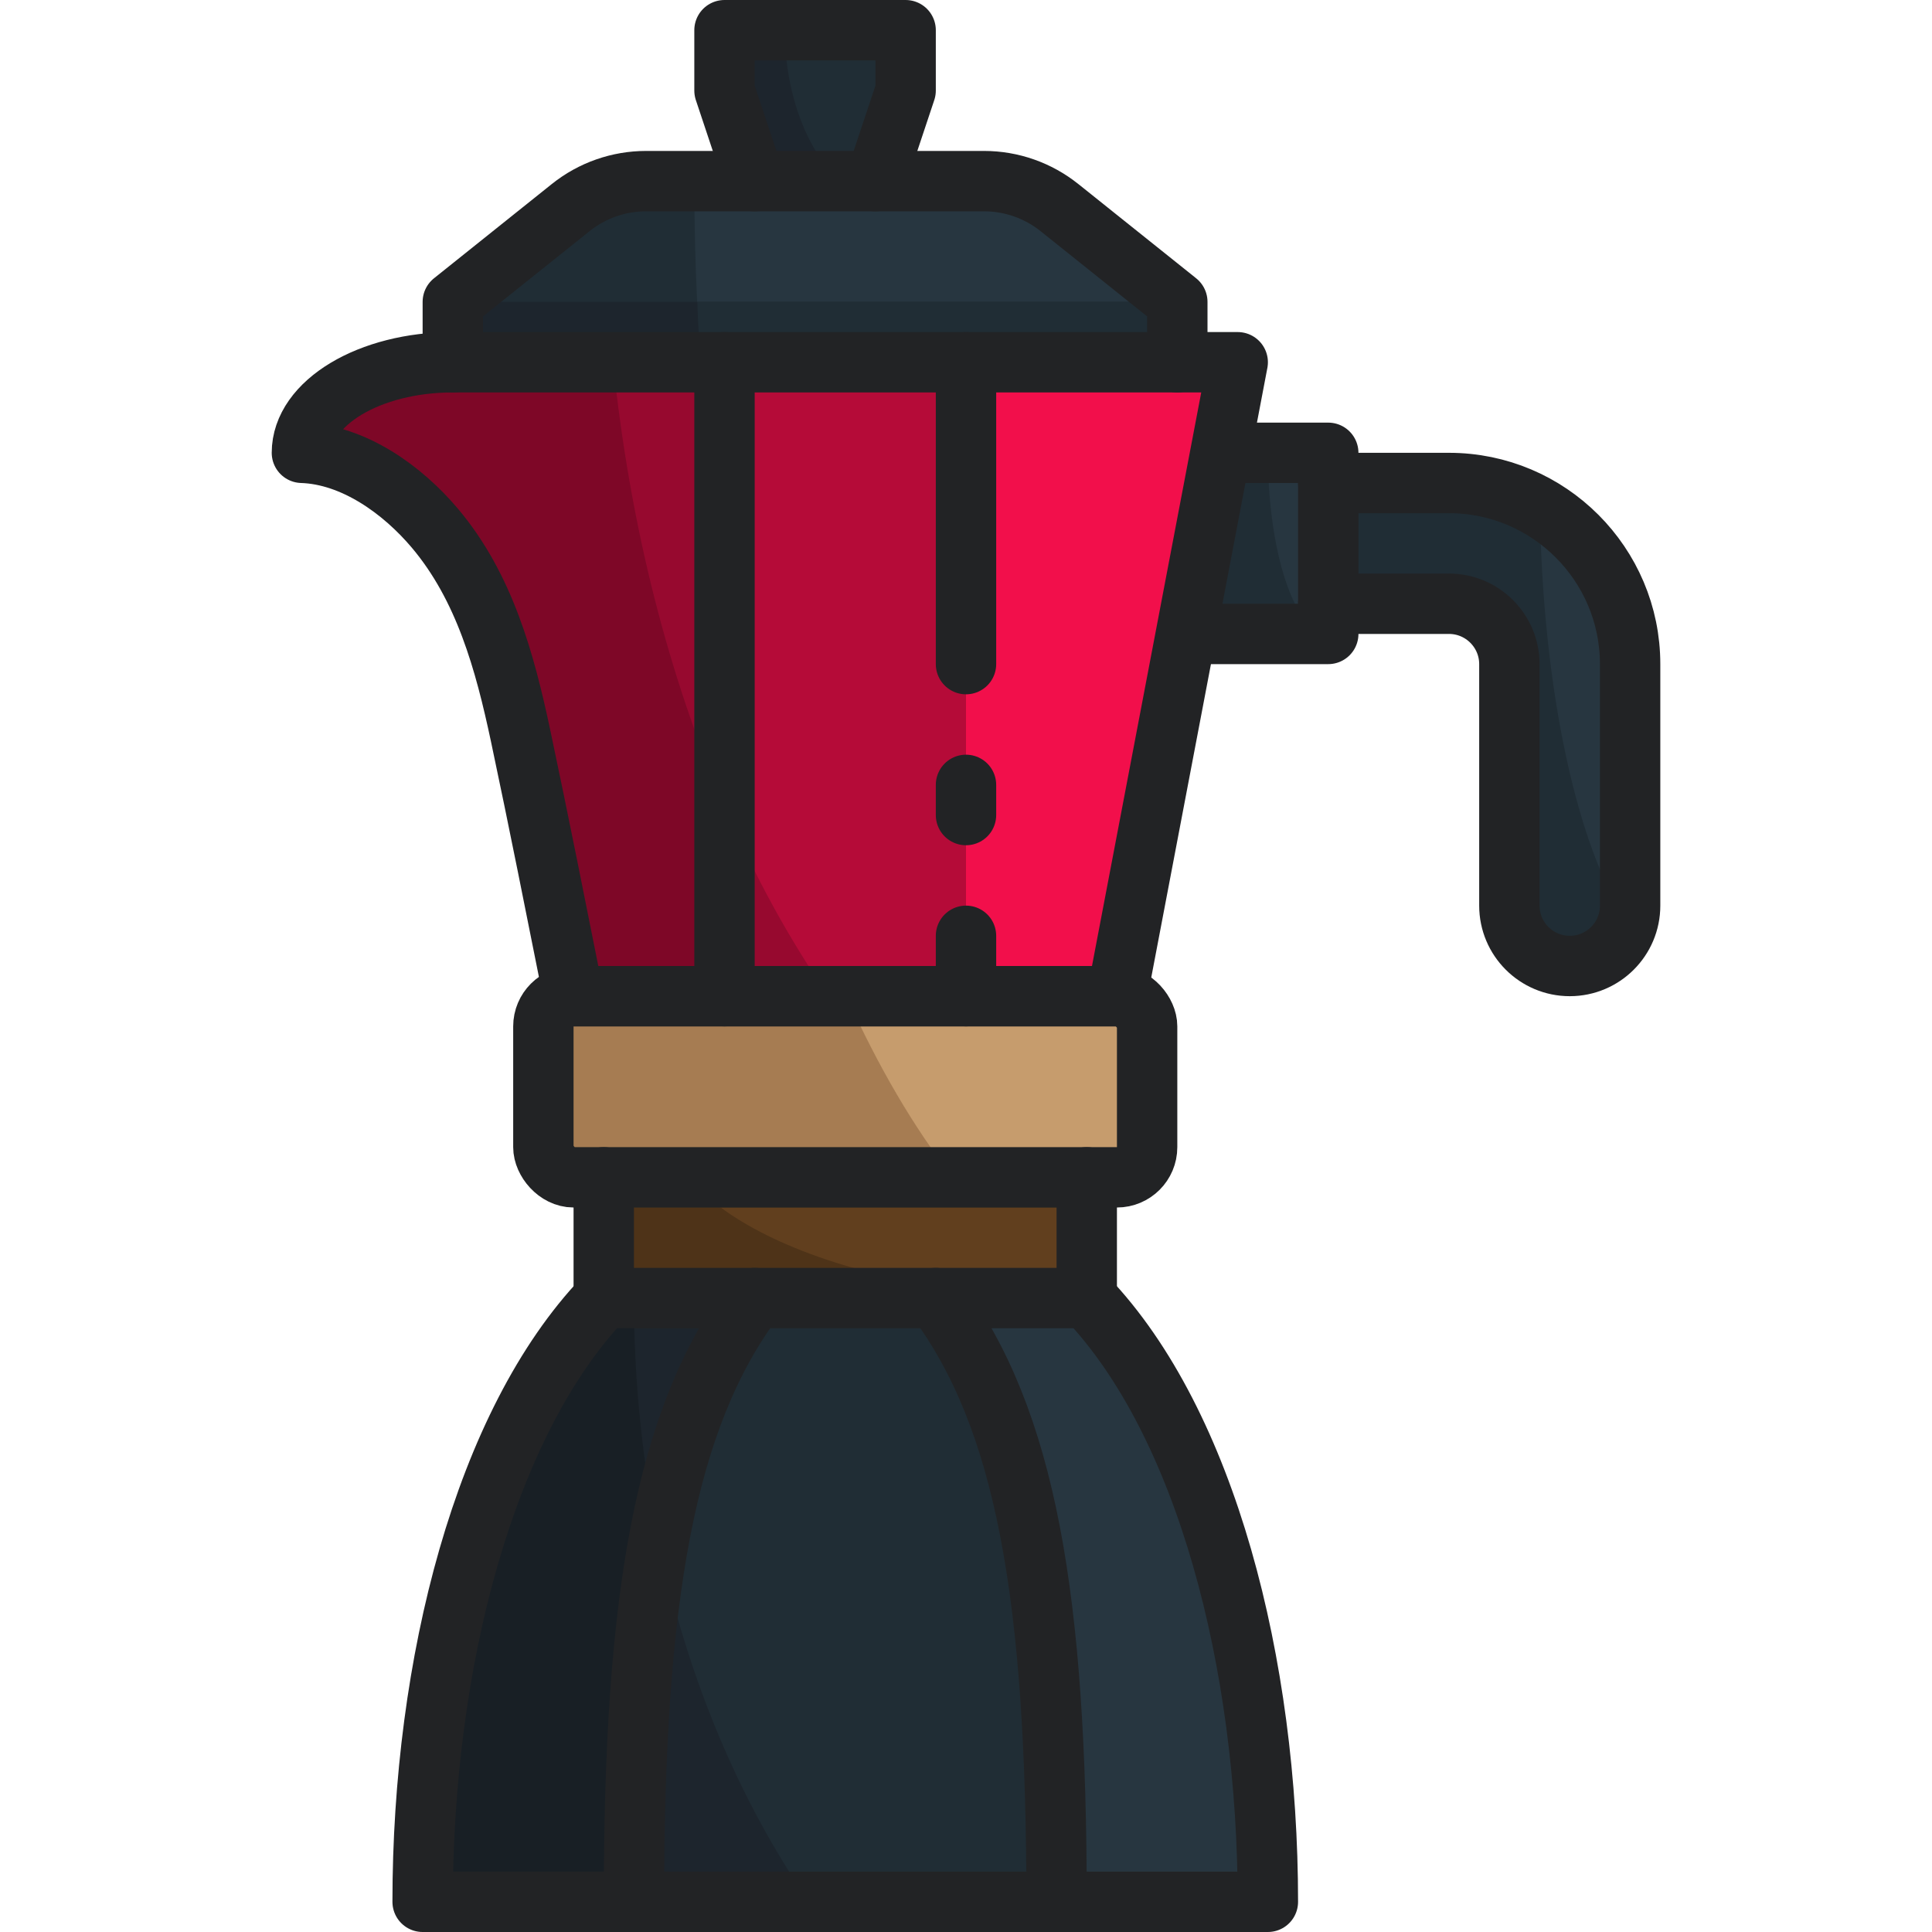 <?xml version="1.0" encoding="UTF-8"?><svg xmlns="http://www.w3.org/2000/svg" viewBox="0 0 64 64"><g id="a"/><g id="b"/><g id="c"/><g id="d"/><g id="e"/><g id="f"/><g id="g"/><g id="h"/><g id="i"/><g id="j"/><g id="k"/><g id="l"/><g id="m"/><g id="n"/><g id="o"/><g id="p"/><g id="q"><g><g id="r"><g><rect x="20" y="37" width="16" height="8" style="fill:#4e3318;"/><path d="M36,37v6c-7.73,0-14-2.69-14-6h14Z" style="fill:#613f1e;"/><rect x="20" y="38" width="16" height="2" style="fill:#4e3318;"/></g><g><path d="M36,43c3.951,4.142,6,12.107,6,20H14c0-7.893,2.049-15.858,6-20h16Z" style="fill:#273640;"/><g><path d="M25,43c-3,4-4,10-4,20h-7c0-7.89,2.05-15.86,6-20h5Z" style="fill:#181f25;"/><path d="M25,43c-1.55,2.06-2.56,4.66-3.18,8.06-.53-2.56-.82-5.26-.82-8.06h4Z" style="fill:#1d252d;"/></g><g><path d="M35,63c0-10-1-16-4-20h-6c-3,4-4,10-4,20h14Z" style="fill:#1d252d;"/><path d="M35,63h-8.2c-2.3-3.33-4.03-7.41-4.98-11.94,.62-3.4,1.63-6,3.18-8.06h6c3,4,4,10,4,20Z" style="fill:#202d35;"/></g></g><g><g><path d="M42,16h6c3.309,0,6,2.691,6,6v8c0,1.104-.896,2-2,2s-2-.896-2-2v-8c0-1.103-.897-2-2-2h-6v-4Z" style="fill:#202d35;"/><path d="M54,22v8c0,.19-.03,.38-.08,.55-1.65-2.42-2.82-7.62-2.91-13.73,1.79,1.03,2.99,2.97,2.99,5.18Z" style="fill:#273640;"/></g><g><rect x="38" y="15" width="6" height="6" style="fill:#202d35;"/><path d="M44,15v6c-1.1,0-2-2.69-2-6h2Z" style="fill:#273640;"/></g><g><path d="M19,33c-.576-2.88-1.146-5.762-1.756-8.635-.52-2.445-1.194-4.92-2.84-6.87-1.066-1.263-2.682-2.439-4.403-2.495,0-1.657,2.239-3,5-3h26l-4,21H19Z" style="fill:#f20f4b;"/><g><path d="M24,12v21h-5c-.58-2.88-1.15-5.76-1.76-8.63-.52-2.45-1.19-4.92-2.84-6.87-1.06-1.27-2.68-2.44-4.4-2.5,0-1.66,2.24-3,5-3h9Z" style="fill:#7e0727;"/><path d="M24,12v14.7c-1.85-4.3-3.14-9.3-3.69-14.7h3.69Z" style="fill:#97092f;"/></g><g><rect x="24" y="12" width="8" height="21" style="fill:#97092f;"/><path d="M32,12v21h-4.55c-1.3-1.87-2.46-3.99-3.45-6.3V12h8Z" style="fill:#b50b38;"/></g></g><g><g><rect x="18" y="33" width="20" height="6" rx="1" ry="1" style="fill:#a67c52;"/><path d="M38,34v4c0,.55-.45,1-1,1h-5.44c-1.29-1.65-2.47-3.67-3.52-6h8.96c.55,0,1,.45,1,1Z" style="fill:#c69c6d;"/></g><g><polygon points="30 1 30 3 29 6 29 8 25 8 25 6 24 3 24 1 30 1" style="fill:#1d252d;"/><path d="M30,1V3l-1,3v.8c-1.73-.66-3-3.01-3-5.8h4Z" style="fill:#202d35;"/></g><g><path d="M39,12v-2l-3.904-3.123c-.709-.567-1.59-.877-2.499-.877h-11.194c-.908,0-1.79,.309-2.499,.877l-3.904,3.123v2h24Z" style="fill:#202d35;"/><path d="M39,10v2h-15.78c-.15-1.95-.22-3.96-.22-6h9.6c.91,0,1.79,.31,2.5,.88l3.9,3.12Z" style="fill:#273640;"/></g><g><rect x="15" y="10" width="24" height="2" style="fill:#1d252d;"/><path d="M39,10v2h-15.78c-.06-.66-.1-1.33-.12-2h15.9Z" style="fill:#202d35;"/></g></g></g></g><g id="s"><rect x="18" y="33" width="20" height="6" rx="1" ry="1" style="fill:none; stroke:#222325; stroke-linecap:round; stroke-linejoin:round; stroke-width:2px;"/><path d="M36,43c3.951,4.142,6,12.107,6,20H14c0-7.893,2.049-15.858,6-20h16Z" style="fill:none; stroke:#222325; stroke-linecap:round; stroke-linejoin:round; stroke-width:2px;"/><g><line x1="20" y1="43" x2="20" y2="39" style="fill:none; stroke:#222325; stroke-linecap:round; stroke-linejoin:round; stroke-width:2px;"/><line x1="36" y1="43" x2="36" y2="39" style="fill:none; stroke:#222325; stroke-linecap:round; stroke-linejoin:round; stroke-width:2px;"/></g><g><line x1="24" y1="12" x2="24" y2="33" style="fill:none; stroke:#222325; stroke-linecap:round; stroke-linejoin:round; stroke-width:2px;"/><line x1="32" y1="12" x2="32" y2="22" style="fill:none; stroke:#222325; stroke-linecap:round; stroke-linejoin:round; stroke-width:2px;"/><line x1="32" y1="26" x2="32" y2="27" style="fill:none; stroke:#222325; stroke-linecap:round; stroke-linejoin:round; stroke-width:2px;"/><line x1="32" y1="33" x2="32" y2="31" style="fill:none; stroke:#222325; stroke-linecap:round; stroke-linejoin:round; stroke-width:2px;"/></g><path d="M19,33c-.576-2.88-1.146-5.762-1.756-8.635-.52-2.445-1.194-4.92-2.84-6.87-1.066-1.263-2.682-2.439-4.403-2.495,0-1.657,2.239-3,5-3h26l-4,21H19Z" style="fill:none; stroke:#222325; stroke-linecap:round; stroke-linejoin:round; stroke-width:2px;"/><path d="M39,12v-2l-3.904-3.123c-.709-.567-1.59-.877-2.499-.877h-11.194c-.908,0-1.79,.309-2.499,.877l-3.904,3.123v2" style="fill:none; stroke:#222325; stroke-linecap:round; stroke-linejoin:round; stroke-width:2px;"/><polyline points="29 6 30 3 30 1 24 1 24 3 25 6" style="fill:none; stroke:#222325; stroke-linecap:round; stroke-linejoin:round; stroke-width:2px;"/><g><path d="M44,16h4c3.309,0,6,2.691,6,6v8c0,1.104-.896,2-2,2s-2-.896-2-2v-8c0-1.103-.897-2-2-2h-4" style="fill:none; stroke:#222325; stroke-linecap:round; stroke-linejoin:round; stroke-width:2px;"/><polyline points="41 15 44 15 44 21 40 21" style="fill:none; stroke:#222325; stroke-linecap:round; stroke-linejoin:round; stroke-width:2px;"/></g><g><path d="M21,63c0-10,1-16,4-20" style="fill:none; stroke:#222325; stroke-linecap:round; stroke-linejoin:round; stroke-width:2px;"/><path d="M35,63c0-10-1-16-4-20" style="fill:none; stroke:#222325; stroke-linecap:round; stroke-linejoin:round; stroke-width:2px;"/></g></g></g></g><g id="t"/><g id="u"/><g id="v"/><g id="w"/><g id="x"/><g id="y"/><g id="a`"/><g id="aa"/><g id="ab"/><g id="ac"/><g id="ad"/><g id="ae"/><g id="af"/></svg>